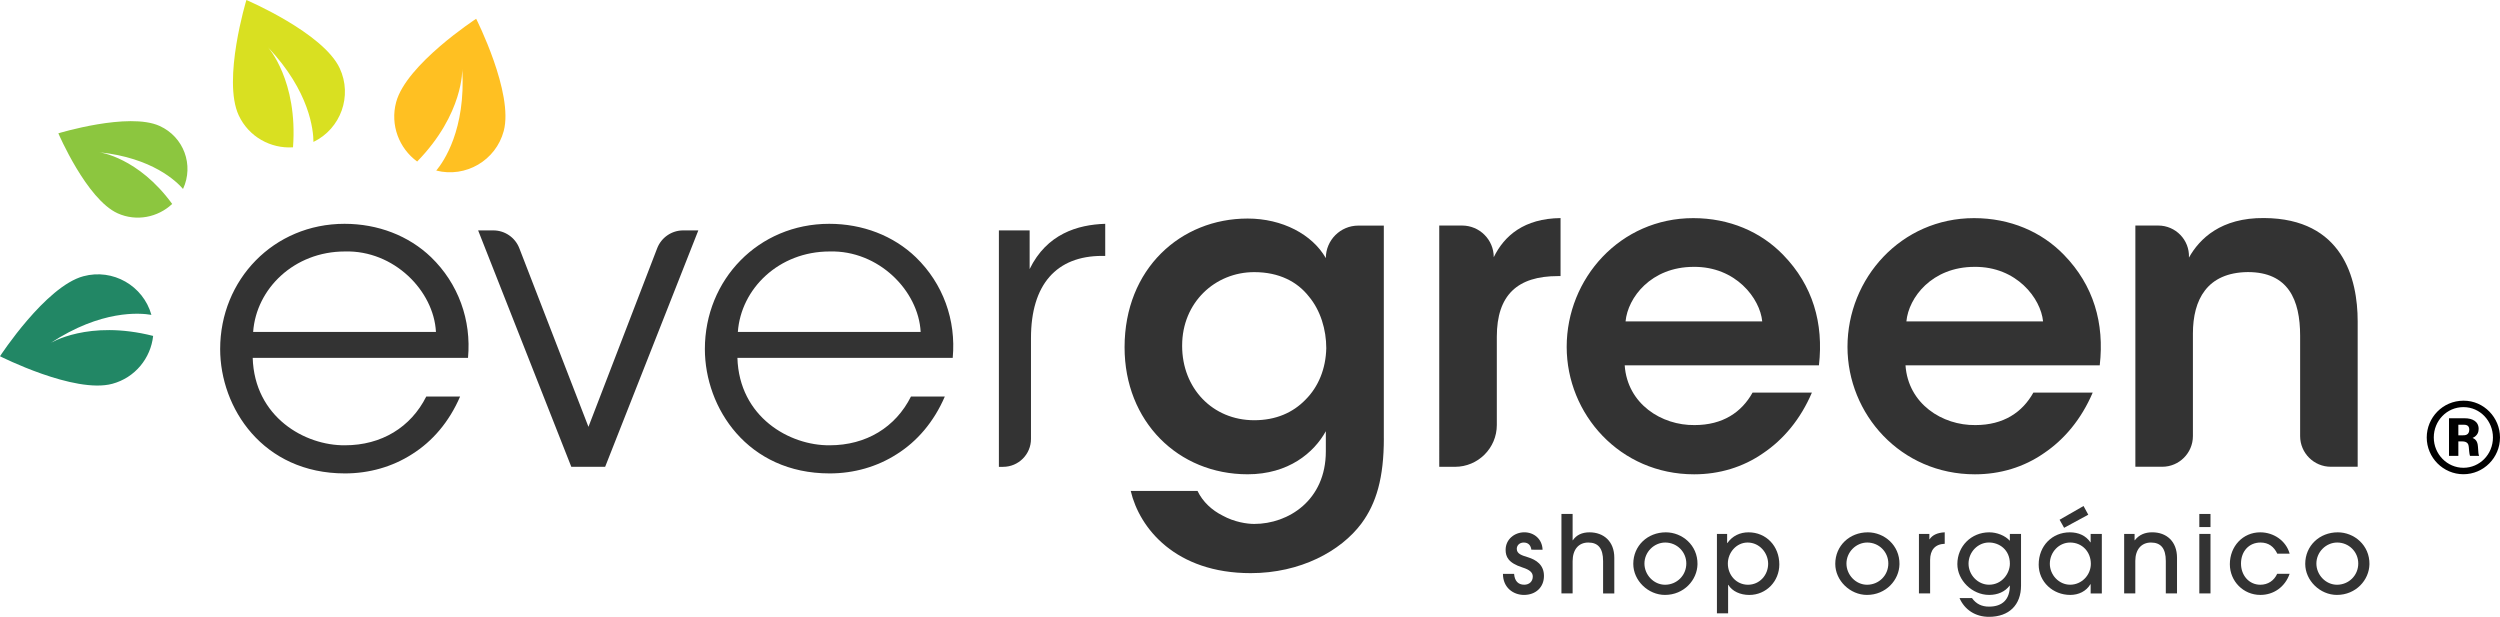 <?xml version="1.0" encoding="utf-8"?>
<!-- Generator: Adobe Illustrator 26.0.3, SVG Export Plug-In . SVG Version: 6.00 Build 0)  -->
<svg version="1.1" id="Capa_1" xmlns="http://www.w3.org/2000/svg" xmlns:xlink="http://www.w3.org/1999/xlink" x="0px" y="0px"
	 viewBox="0 0 896.72 221.25" style="enable-background:new 0 0 896.72 221.25;" xml:space="preserve">
<style type="text/css">
	.st0{fill:#333333;}
	.st1{fill:#FFC022;}
	.st2{fill:#228765;}
	.st3{fill:#8CC63F;}
	.st4{fill:#D9E021;}
</style>
<g>
	<g>
		<path class="st0" d="M90.64,128.35c0.63,21.28,18.76,31.52,33.1,31.37c13.08,0,23.64-6.46,29.16-17.5h12.14
			c-3.94,9.14-9.93,16.08-17.18,20.65c-7.09,4.57-15.45,6.94-24.12,6.94c-29.48,0-44.77-23.49-44.77-44.61
			c0-24.9,19.23-44.92,44.61-44.92c11.98,0,23.01,4.26,31.05,11.98c9.77,9.46,14.5,22.54,13.24,36.1H90.64z M156.37,119.05
			c-0.79-14.82-15.13-29.32-32.63-28.85c-18.28,0-31.84,13.4-32.94,28.85H156.37z"/>
		<path class="st0" d="M217.06,167.44h-12.14l-33.42-84.8h5.44c4.13,0,7.84,2.54,9.33,6.39l24.8,64.07l24.65-64.05
			c1.49-3.86,5.2-6.41,9.33-6.41h5.43L217.06,167.44z"/>
		<path class="st0" d="M264.5,128.35c0.63,21.28,18.76,31.52,33.1,31.37c13.08,0,23.64-6.46,29.16-17.5h12.14
			c-3.94,9.14-9.93,16.08-17.18,20.65c-7.09,4.57-15.45,6.94-24.12,6.94c-29.48,0-44.77-23.49-44.77-44.61
			c0-24.9,19.23-44.92,44.61-44.92c11.98,0,23.01,4.26,31.05,11.98c9.77,9.46,14.5,22.54,13.24,36.1H264.5z M330.23,119.05
			c-0.79-14.82-15.13-29.32-32.63-28.85c-18.28,0-31.84,13.4-32.94,28.85H330.23z"/>
		<path class="st0" d="M358.29,82.64h11.03v13.87c6.15-12.61,17.18-15.92,27.11-16.23v11.51h-1.1c-16.39,0-25.53,10.25-25.53,29.48
			v36.18c0,5.52-4.48,10-10,10h-1.51V82.64z"/>
		<path class="st0" d="M496.37,157.19c0,14.19-2.68,23.33-8.04,30.58c-7.41,9.93-21.91,17.81-39.72,17.81
			c-26.95,0-39.88-16.08-43.03-29.48h23.96c1.89,3.94,5.2,6.94,8.98,8.83c4.26,2.36,8.83,3,11.35,3c12.29,0,25.69-8.51,25.69-26.01
			v-7.25c-4.26,7.72-13.4,15.45-28.06,15.45c-24.9,0-44.13-18.92-44.13-45.55c0-28.21,20.18-46.18,44.13-46.18
			c12.45,0,23.17,5.67,28.06,14.19v0c0-6.44,5.22-11.66,11.66-11.66h9.14V157.19z M424.02,124.09c0,15.13,10.88,26.64,25.85,26.64
			c7.72,0,13.87-2.68,18.44-7.41c4.57-4.57,7.25-11.03,7.41-18.44c0-6.62-2.05-13.56-6.3-18.6c-4.1-5.2-10.56-8.67-19.55-8.67
			c-14.03,0-25.85,10.88-25.85,26.32V124.09z"/>
		<path class="st0" d="M516.24,80.9h8.2c6.27,0,11.35,5.08,11.35,11.35v0c3.78-7.72,10.88-13.87,23.96-14.03v20.81h-0.95
			c-14.5,0-21.91,6.78-21.91,21.75v31.66c0,8.28-6.72,15-15,15h-5.65V80.9z"/>
		<path class="st0" d="M582.76,131.03c0.95,13.87,13.24,21.59,25.06,21.44c10.09,0,16.87-4.57,20.81-11.66h21.28
			c-4.1,9.61-10.25,16.87-17.5,21.75c-7.25,5.04-15.76,7.57-24.75,7.57c-26.64,0-45.71-21.59-45.71-45.71
			c0-24.59,19.23-46.18,45.4-46.18c12.93,0,24.27,4.89,32.31,13.24c10.56,10.88,14.5,24.43,12.77,39.56H582.76z M632.09,115.27
			c-0.79-8.2-9.46-19.7-24.59-19.55c-15.29,0-23.64,11.03-24.43,19.55H632.09z"/>
		<path class="st0" d="M683.48,131.03c0.95,13.87,13.24,21.59,25.06,21.44c10.09,0,16.87-4.57,20.81-11.66h21.28
			c-4.1,9.61-10.25,16.87-17.5,21.75c-7.25,5.04-15.76,7.57-24.75,7.57c-26.64,0-45.71-21.59-45.71-45.71
			c0-24.59,19.23-46.18,45.4-46.18c12.93,0,24.27,4.89,32.31,13.24c10.56,10.88,14.5,24.43,12.77,39.56H683.48z M732.82,115.27
			c-0.79-8.2-9.46-19.7-24.59-19.55c-15.29,0-23.64,11.03-24.43,19.55H732.82z"/>
		<path class="st0" d="M765.91,80.9h8.23c6.23,0,11.24,5.16,11.01,11.38l0,0.12c3.78-6.78,11.51-14.34,26.95-14.19
			c28.21,0.16,33.57,21.75,33.57,37.04v52.17h-9.63c-6.08,0-11.01-4.93-11.01-11.01v-35.96c0-12.93-4.26-22.86-18.76-22.86
			c-14.66,0.16-19.7,9.93-19.7,22.07v36.75c0,6.08-4.93,11.01-11.01,11.01h-9.63V80.9z"/>
	</g>
	<g>
		<g>
			<path class="st0" d="M549.28,197.18c-0.19-1.54-1.08-2.58-2.73-2.58c-1.54,0-2.5,1.04-2.5,2.27c0,1.81,1.85,2.35,3.97,3
				c3,0.92,5.78,2.73,5.78,6.7c0,4.12-3,6.82-7.16,6.82c-3.85,0-7.55-2.62-7.55-7.55h4c0.19,2.58,1.5,3.89,3.62,3.89
				c1.85,0,3.08-1.19,3.08-2.93c0-1.46-1.12-2.43-3.62-3.23c-5.24-1.66-6.12-3.93-6.12-6.36c0-3.77,3.2-6.28,6.7-6.28
				c3.54,0,6.43,2.46,6.55,6.24H549.28z"/>
			<path class="st0" d="M575.01,212.85v-11.59c0-4.58-1.77-6.66-5.31-6.66c-3.5,0-5.62,2.54-5.62,6.7v11.55h-4.01v-28.5h4.01v9.44
				h0.08c1.27-1.89,3.31-2.85,5.97-2.85c5.08,0,8.9,3.24,8.9,9.09v12.83H575.01z"/>
			<path class="st0" d="M597.2,213.39c-6.01,0-11.36-5.12-11.36-11.13c0-6.51,5.12-11.32,11.67-11.32c5.89,0,11.44,4.62,11.36,11.4
				C608.79,208.04,604.01,213.39,597.2,213.39z M597.31,194.6c-4.01,0-7.47,3.39-7.47,7.55c0,4.04,3.35,7.59,7.39,7.59
				c4.2,0,7.63-3.31,7.63-7.63C604.86,197.95,601.51,194.6,597.31,194.6z"/>
			<path class="st0" d="M615.84,219.98v-28.46h3.66v3.27h0.08c1.81-2.58,4.54-3.85,7.59-3.85c6.35,0,11.05,4.93,11.05,11.52
				c0,6.01-4.66,10.94-10.78,10.94c-3.23,0-6.12-1.31-7.51-3.62h-0.08v10.21H615.84z M634.21,202.22c0-3.89-3.08-7.62-7.36-7.62
				c-4.01,0-7.09,3.58-7.09,7.55c0,4.16,3.08,7.59,7.24,7.59C631.13,209.73,634.21,206.3,634.21,202.22z"/>
			<path class="st0" d="M669.65,213.39c-6.01,0-11.36-5.12-11.36-11.13c0-6.51,5.12-11.32,11.67-11.32c5.89,0,11.44,4.62,11.36,11.4
				C681.24,208.04,676.47,213.39,669.65,213.39z M669.77,194.6c-4.01,0-7.47,3.39-7.47,7.55c0,4.04,3.35,7.59,7.39,7.59
				c4.2,0,7.63-3.31,7.63-7.63C677.32,197.95,673.96,194.6,669.77,194.6z"/>
			<path class="st0" d="M688.3,212.85v-21.34h3.74v1.92h0.08c0.96-1.42,2.62-2.35,5.43-2.5v4.12c-3.47,0.12-5.24,2.23-5.24,5.82
				v11.98H688.3z"/>
			<path class="st0" d="M720.84,210.04c-1.66,2.23-4.31,3.35-7.36,3.35c-6.12,0-11.4-5.28-11.4-11.05c0-6.43,5.01-11.4,11.44-11.4
				c2.77,0,5.7,1.16,7.39,3.04v-2.46h4.01v18.52c0,6.93-4.27,11.21-11.52,11.21c-4.89,0-8.74-2.58-10.55-6.74h4.47
				c1.5,2.12,3.5,3.08,6.12,3.08c4.89,0,7.47-2.66,7.47-7.55H720.84z M720.92,202.18c0-5.01-3.81-7.59-7.51-7.59
				c-3.97,0-7.32,3.43-7.32,7.59c0,4.08,3.39,7.55,7.36,7.55C718.11,209.73,720.92,205.65,720.92,202.18z"/>
			<path class="st0" d="M749.89,212.85v-3.31h-0.08c-1.5,2.54-4.2,3.85-7.24,3.85c-6.24,0-11.32-4.7-11.32-10.86
				c0-6.82,4.89-11.59,11.17-11.59c3.12,0,5.74,1.16,7.39,3.58h0.08v-3h4.01v21.34H749.89z M749.96,202.22c0-4.16-3-7.62-7.43-7.62
				c-4.01,0-7.28,3.43-7.28,7.62c0,4.01,3.27,7.51,7.28,7.51C746.69,209.73,749.96,206.26,749.96,202.22z M740.37,189.32l-1.62-2.89
				l8.59-4.93l1.7,3.12L740.37,189.32z"/>
			<path class="st0" d="M776.85,212.85v-11.63c0-4.51-1.77-6.62-5.32-6.62c-3.5,0-5.62,2.58-5.62,6.58v11.67h-4v-21.34h3.74v2.27
				h0.08c1.58-2.04,3.77-2.85,6.24-2.85c5.12,0,8.9,3.24,8.9,9.13v12.79H776.85z"/>
			<path class="st0" d="M788.87,189.05v-4.7h4.01v4.7H788.87z M788.87,212.85v-21.34h4.01v21.34H788.87z"/>
			<path class="st0" d="M821.27,205.8c-1.69,4.81-5.78,7.59-10.51,7.59c-6.12,0-10.94-4.93-10.94-11.01
				c0-6.43,4.66-11.44,10.9-11.44c4.85,0,9.28,3.04,10.55,7.66h-4.43c-1.19-2.5-3.12-4-6.01-4c-4.2,0-7.01,3.2-7.01,7.55
				c0,4.24,2.89,7.59,6.93,7.59c2.73,0,4.93-1.46,6.05-3.93H821.27z"/>
			<path class="st0" d="M838.22,213.39c-6.01,0-11.36-5.12-11.36-11.13c0-6.51,5.12-11.32,11.67-11.32c5.89,0,11.44,4.62,11.36,11.4
				C849.81,208.04,845.03,213.39,838.22,213.39z M838.33,194.6c-4.01,0-7.47,3.39-7.47,7.55c0,4.04,3.35,7.59,7.39,7.59
				c4.2,0,7.63-3.31,7.63-7.63C845.88,197.95,842.53,194.6,838.33,194.6z"/>
		</g>
	</g>
	<path class="st1" d="M180.68,46.99c-2.83,10.58-13.65,16.87-24.2,14.19c2.65-3.17,10.64-14.66,9.33-36.48
		c0,0,0.59,16.04-16.18,33.24c-6.47-4.73-9.74-13.09-7.54-21.29c3.63-13.57,28.7-29.92,28.7-29.92S184.31,33.42,180.68,46.99z"/>
	<path class="st2" d="M29.92,99.08c10.58-2.84,21.43,3.38,24.39,13.86c-4.07-0.71-18.02-1.88-36.26,10.16c0,0,13.6-8.53,36.88-2.61
		c-0.86,7.97-6.46,14.98-14.67,17.18C26.7,141.31,0,127.78,0,127.78S16.35,102.71,29.92,99.08z"/>
	<path class="st3" d="M57.24,45.17c8.68,3.93,12.39,14.02,8.41,22.61c-2.32-2.7-10.96-11.15-30-13.16c0,0,13.94,1.8,26.11,18.53
		c-5.11,4.82-12.84,6.4-19.57,3.36c-11.13-5.04-21.26-28.69-21.26-28.69S46.11,40.13,57.24,45.17z"/>
	<path class="st4" d="M121.85,24.48c4.63,9.93,0.39,21.69-9.42,26.43c-0.01-4.13-1.27-18.07-16.3-33.94c0,0,10.76,11.91,8.97,35.87
		c-8,0.53-15.87-3.76-19.47-11.46C79.69,28.64,88.38,0,88.38,0S115.91,11.75,121.85,24.48z"/>
	<g>
		<path d="M883.7,143.72c7.25,0,13.02,6.08,13.02,13.19c0,7.28-5.91,13.19-13.12,13.19c-7.25,0-13.16-5.94-13.16-13.19
			c0-7.08,5.7-13.19,13.22-13.19H883.7z M883.6,146.03c-5.99,0-10.63,4.93-10.63,10.88c0,6.02,4.82,10.88,10.63,10.88
			c5.81,0,10.59-4.78,10.59-10.88c0-5.85-4.57-10.88-10.56-10.88H883.6z M884.12,150.03c2.59,0,4.94,1.08,4.94,3.8
			c0,1.11-0.38,2.44-2.18,3.26c0.98,0.41,1.8,1.08,1.93,3.13c0.16,2.34,0.16,2.6,0.41,3.29h-3.26c-0.25-0.47-0.38-2.78-0.44-3.23
			c-0.09-0.76-0.28-1.96-2.41-1.96h-1.33v5.19h-3.35v-13.48H884.12z M881.78,152.34v3.8h1.61c0.7,0,2.31,0,2.31-2.06
			c0-1.71-1.42-1.74-2.12-1.74H881.78z"/>
	</g>
</g>
</svg>
